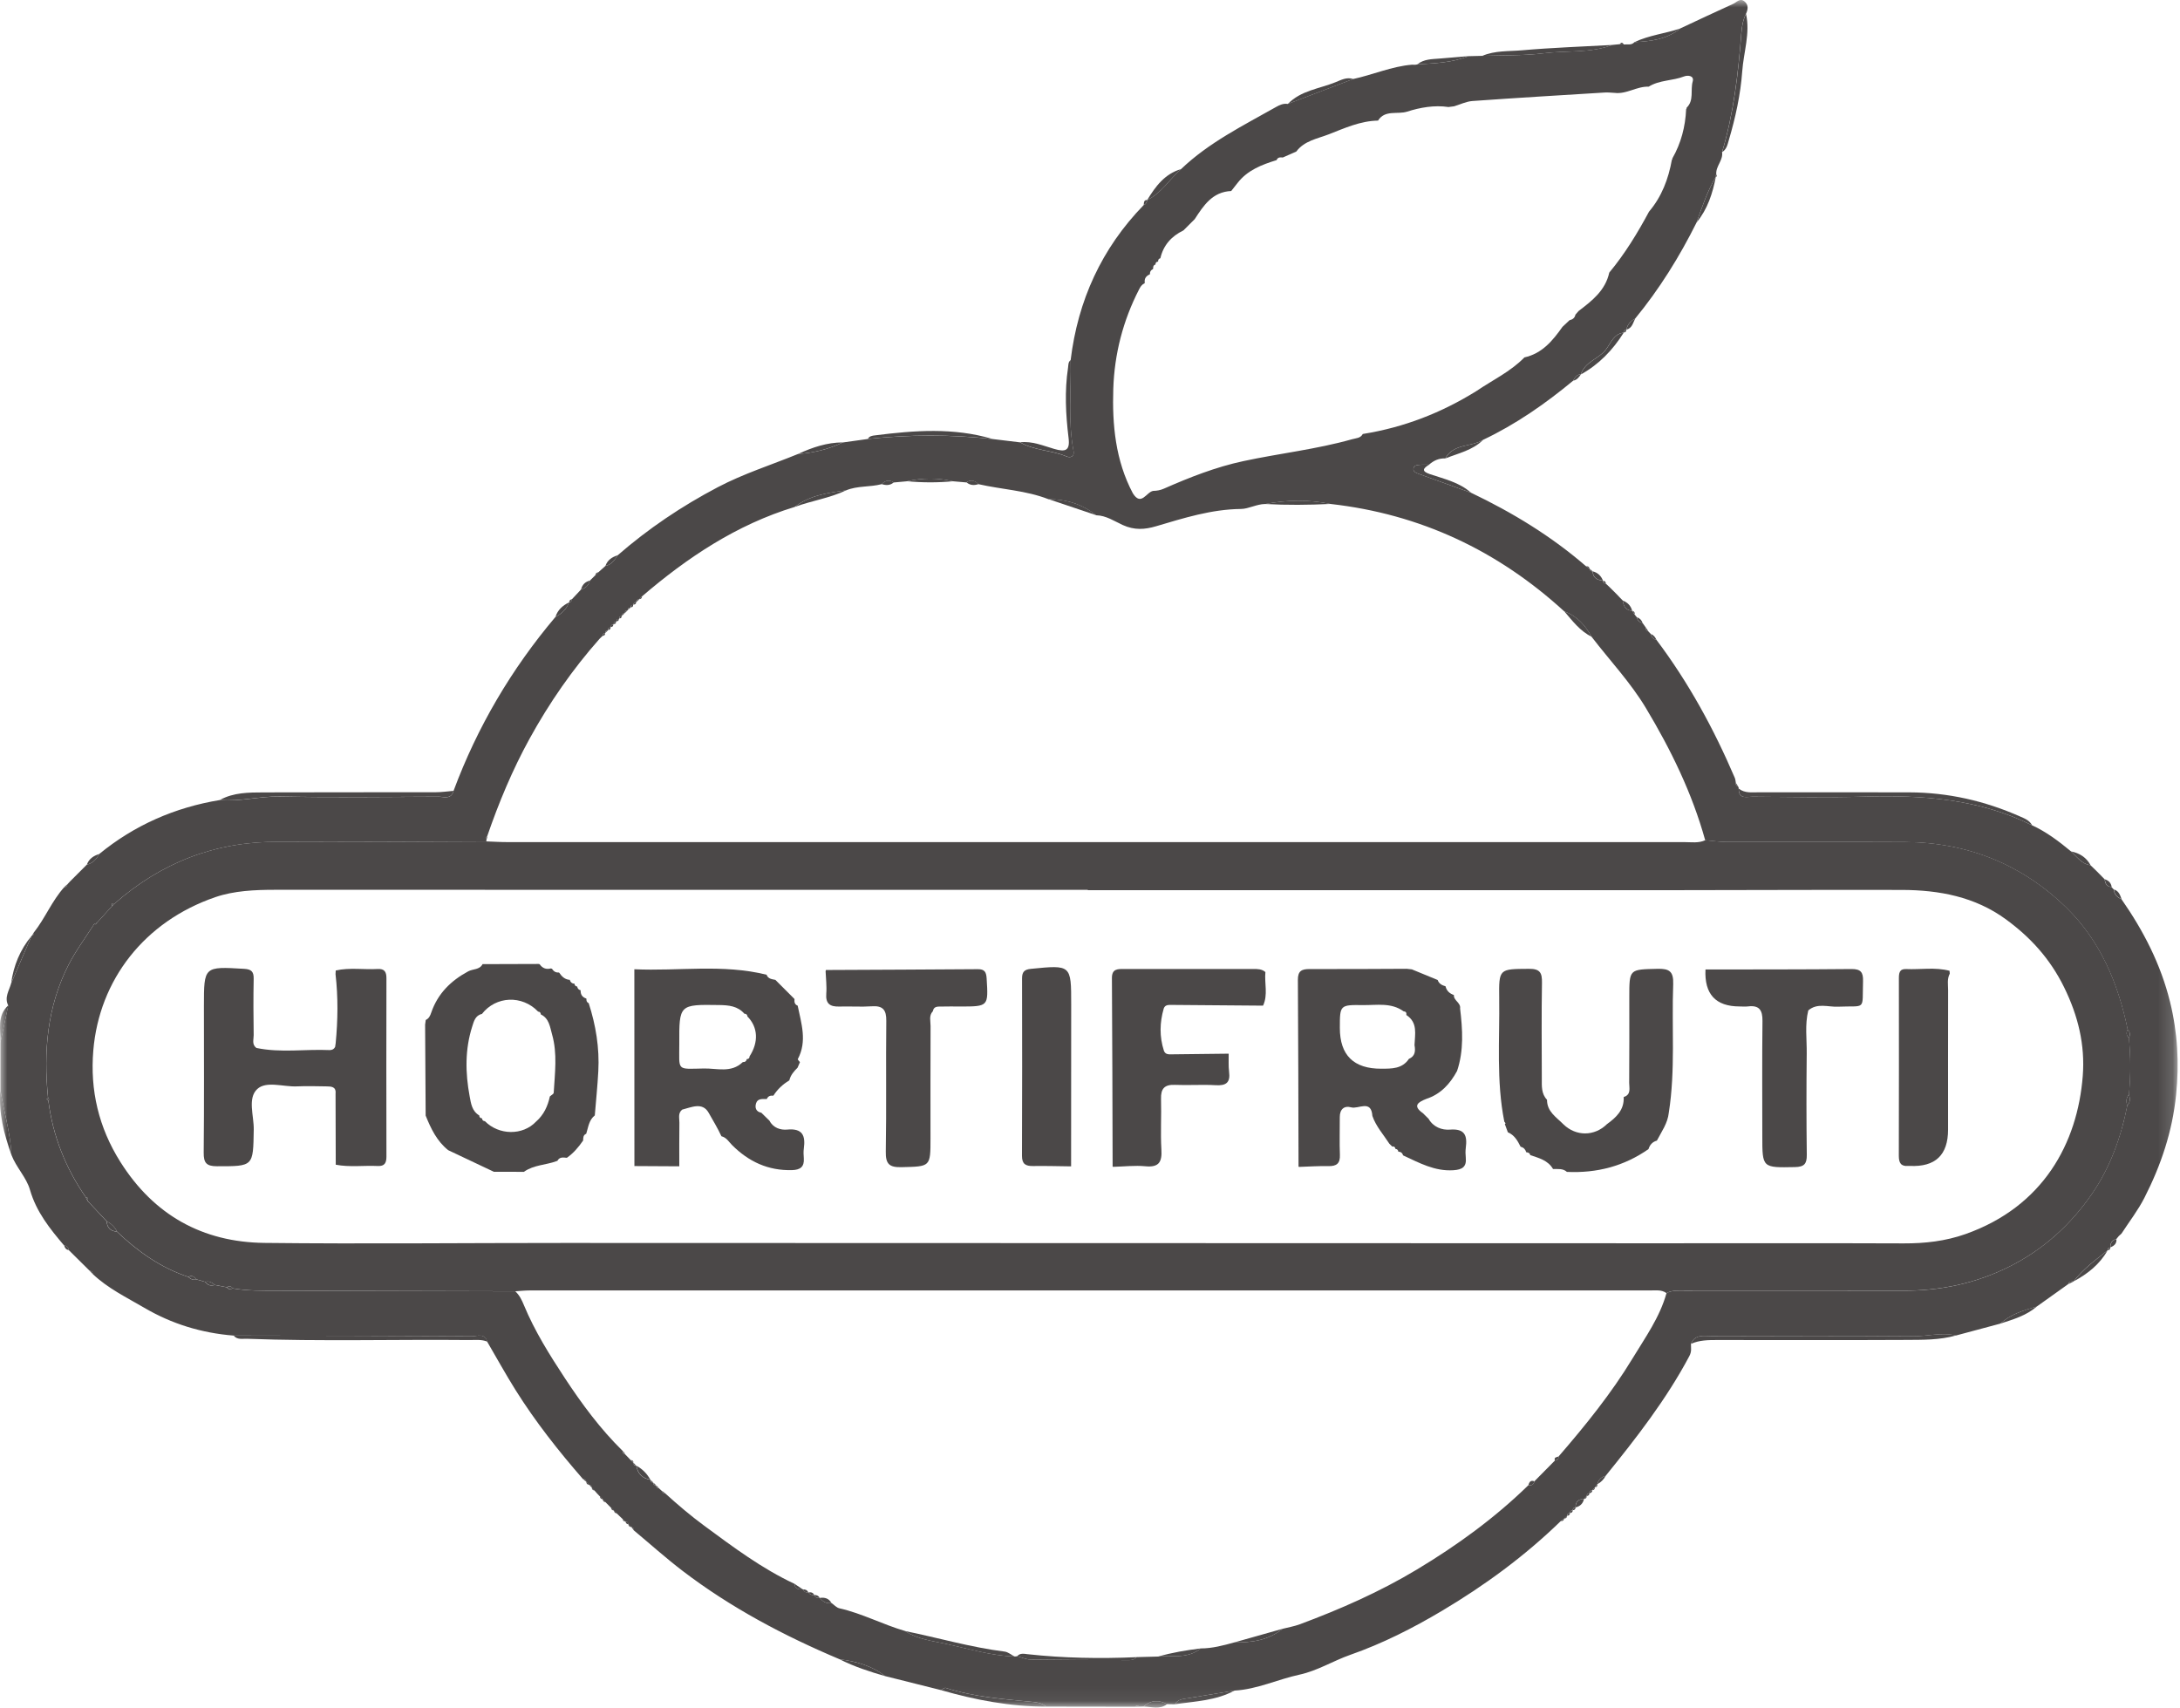 <svg width="148" height="116" viewBox="0 0 148 116" fill="none" xmlns="http://www.w3.org/2000/svg">
<mask id="mask0_8087_3566" style="mask-type:luminance" maskUnits="userSpaceOnUse" x="0" y="0" width="148" height="116">
<path d="M147.849 0H0V115.94H147.849V0Z" fill="white"/>
</mask>
<g mask="url(#mask0_8087_3566)">
<path d="M99.683 3.815C99.999 3.807 100.313 3.8 100.629 3.792C102.018 3.742 103.419 3.788 104.795 3.616C106.352 3.423 107.96 3.623 109.47 3.049C109.634 3.032 109.799 3.017 109.965 3C110.057 3.007 110.147 3.013 110.239 3.021C110.486 2.99 110.763 3.091 110.964 2.86C112.074 2.808 113.161 2.674 114.066 1.934C115.268 1.373 116.464 0.805 117.672 0.259C117.903 0.154 118.123 -0.15 118.426 0.091C118.724 0.33 118.674 0.636 118.535 0.942C118.32 1.367 118.248 1.832 118.213 2.295C118.007 5.009 117.691 7.705 116.912 10.325C116.998 10.888 116.468 11.288 116.518 11.841C116.485 11.89 116.478 11.944 116.493 12.002L116.485 12.009C115.909 12.979 115.557 14.043 115.184 15.1C114.024 17.427 112.662 19.622 111.008 21.635C110.7 21.796 110.486 22.031 110.415 22.383C110.296 22.395 110.235 22.458 110.235 22.578L110.231 22.584C109.56 22.666 109.361 23.281 109.039 23.713C108.549 24.372 107.594 24.549 107.328 25.416H107.33C107.043 25.422 106.924 25.637 106.804 25.847C104.911 27.414 102.908 28.813 100.678 29.869C99.863 30.367 98.677 30.105 98.12 31.127C97.691 31.108 97.331 31.27 97.017 31.552C96.799 31.552 96.581 31.538 96.367 31.561C96.187 31.58 95.963 31.603 95.957 31.85C95.954 32.03 96.126 32.106 96.273 32.16C97.473 32.596 98.677 33.029 99.878 33.461C102.688 34.805 105.327 36.41 107.686 38.456C107.763 38.512 107.841 38.565 107.918 38.621C107.933 38.739 108.002 38.797 108.121 38.795L108.126 38.799C108.138 39.25 108.44 39.384 108.821 39.432L108.834 39.445C108.834 39.562 108.894 39.62 109.01 39.62L109.028 39.635C109.089 39.692 109.15 39.75 109.211 39.807L109.223 39.817C109.284 39.876 109.343 39.937 109.405 39.997L109.416 40.008C109.477 40.068 109.537 40.129 109.598 40.188L109.607 40.197C109.667 40.259 109.728 40.318 109.787 40.379L109.797 40.389C109.854 40.45 109.914 40.511 109.971 40.573L109.984 40.586C110.042 40.645 110.101 40.705 110.159 40.764L110.168 40.776C110.222 41.153 110.358 41.453 110.806 41.466L110.811 41.474C110.863 41.554 110.914 41.635 110.966 41.717C111.018 41.78 111.069 41.845 111.121 41.908C111.161 42.128 111.297 42.251 111.51 42.295C111.588 42.406 111.669 42.517 111.747 42.628C111.718 42.76 111.779 42.835 111.902 42.867C111.961 42.928 112.019 42.99 112.078 43.051C112.116 43.265 112.245 43.395 112.455 43.445C114.633 46.337 116.353 49.489 117.773 52.811C117.821 52.922 117.825 53.052 117.85 53.172C117.829 53.293 117.878 53.365 117.995 53.398C118.032 53.442 118.045 53.49 118.039 53.547C118.03 54.307 118.623 54.091 119.004 54.095C121.514 54.116 124.027 54.163 126.536 54.091C130.478 53.976 134.339 54.234 137.949 56.033C138.929 56.483 139.778 57.126 140.601 57.809C141.005 58.176 141.319 58.668 141.926 58.749L141.933 58.756C141.994 58.816 142.056 58.875 142.117 58.934L142.127 58.944C142.188 59.003 142.249 59.062 142.313 59.124L142.32 59.131C142.381 59.193 142.442 59.254 142.503 59.315L142.511 59.323C142.572 59.384 142.632 59.445 142.693 59.507L142.7 59.516C142.761 59.577 142.821 59.639 142.883 59.7L142.889 59.706C142.911 59.995 143.026 60.205 143.35 60.23C143.401 60.285 143.451 60.341 143.503 60.396C143.533 60.727 143.723 60.932 144.023 61.049C145.514 63.187 146.691 65.464 147.321 68.017C147.837 70.108 147.955 72.186 147.735 74.341C147.481 76.837 146.706 79.131 145.585 81.328C145.15 82.182 144.554 82.951 144.029 83.758C143.964 83.818 143.899 83.879 143.835 83.938C143.782 84.005 143.728 84.072 143.673 84.139C143.367 84.202 143.267 84.417 143.263 84.7L143.256 84.712C143.143 84.721 143.083 84.78 143.082 84.897L143.073 84.907C142.265 85.552 141.421 86.158 140.788 86.996L140.775 87.012C140.618 87.004 140.462 86.995 140.407 87.194C139.696 87.701 138.988 88.206 138.278 88.713C137.393 88.969 136.508 89.23 135.804 89.873C134.799 90.142 133.796 90.412 132.792 90.68C131.808 90.453 130.832 90.743 129.85 90.736C125.296 90.701 120.741 90.717 116.185 90.728C115.678 90.728 115.069 90.569 114.799 91.249C114.795 91.526 114.862 91.75 114.69 92.077C113.125 95.024 111.091 97.635 109.005 100.212C108.712 100.296 108.513 100.471 108.444 100.779L108.438 100.79C108.385 100.859 108.329 100.928 108.276 100.995C108.214 101.062 108.153 101.127 108.09 101.192C107.969 101.202 107.91 101.27 107.906 101.389C107.788 101.401 107.724 101.464 107.719 101.584C107.657 101.649 107.594 101.715 107.533 101.78C107.15 101.78 106.959 101.969 106.961 102.352C106.842 102.361 106.779 102.424 106.769 102.543C106.651 102.553 106.588 102.616 106.578 102.734C106.46 102.744 106.396 102.807 106.387 102.926C106.322 102.987 106.255 103.05 106.19 103.111C106.113 103.167 106.037 103.222 105.962 103.28C103.528 105.647 100.805 107.645 97.896 109.375C95.915 110.552 93.864 111.595 91.661 112.366C90.515 112.768 89.443 113.443 88.232 113.706C86.747 114.025 85.352 114.706 83.809 114.791C82.764 114.963 81.718 115.129 80.673 115.307C80.336 115.365 79.967 115.365 79.766 115.722C79.586 115.719 79.406 115.715 79.224 115.711C78.658 115.409 78.124 115.436 77.632 115.874C77.534 115.876 77.435 115.878 77.335 115.879C77.243 115.778 77.156 115.793 77.069 115.887C75.052 115.883 73.037 115.881 71.02 115.878C70.771 115.654 70.46 115.594 70.146 115.564C68.144 115.368 66.133 115.231 64.198 114.605C64.121 114.58 63.995 114.704 63.892 114.76C62.625 114.442 61.358 114.125 60.091 113.807C59.184 113.095 58.12 112.806 57.003 112.664C53.225 111.07 49.621 109.164 46.353 106.671C45.209 105.798 44.135 104.832 43.027 103.909C43.04 103.779 42.979 103.705 42.851 103.684L42.656 103.496C42.644 103.377 42.577 103.316 42.459 103.312C42.392 103.251 42.327 103.192 42.26 103.131L42.258 103.129C42.193 103.067 42.13 103.008 42.064 102.947L42.059 102.941C41.996 102.88 41.932 102.819 41.871 102.759L41.865 102.754C41.802 102.692 41.741 102.633 41.678 102.572L41.67 102.564C41.607 102.501 41.542 102.436 41.479 102.373C41.355 102.248 41.23 102.124 41.106 101.998C41.042 101.933 40.977 101.869 40.914 101.804L40.907 101.797C40.847 101.734 40.786 101.669 40.727 101.605L40.723 101.602C40.662 101.538 40.6 101.475 40.539 101.41L40.535 101.406C40.476 101.339 40.417 101.27 40.359 101.204C40.296 101.138 40.235 101.073 40.172 101.008C40.166 100.89 40.103 100.825 39.984 100.815C39.923 100.748 39.862 100.683 39.802 100.616C39.787 100.488 39.718 100.425 39.586 100.438C37.921 98.526 36.354 96.54 35.005 94.391C34.329 93.313 33.717 92.198 33.074 91.099C32.906 90.496 32.404 90.732 32.044 90.73C26.648 90.703 21.253 90.698 15.857 90.686C13.69 90.512 11.671 89.899 9.787 88.793C8.581 88.087 7.32 87.479 6.294 86.504C6.294 86.365 6.219 86.3 6.087 86.286C5.615 85.818 5.14 85.349 4.667 84.88C4.639 84.7 4.545 84.587 4.356 84.574C3.387 83.429 2.465 82.291 2.032 80.779C1.795 79.952 1.098 79.263 0.777 78.421C0.712 76.919 0.256 75.484 0.029 74.01C0.029 72.937 0.029 71.863 0.029 70.79C0.205 69.948 0.381 69.107 0.557 68.265C0.279 67.722 0.622 67.261 0.756 66.771C1.219 65.697 1.68 64.626 2.143 63.552L2.162 63.533C2.275 63.502 2.325 63.433 2.296 63.317C3.068 62.343 3.527 61.16 4.367 60.232C4.495 60.232 4.558 60.163 4.577 60.042C4.643 59.971 4.708 59.899 4.775 59.828C5.148 59.455 5.521 59.084 5.894 58.71C6.294 58.613 6.55 58.349 6.728 57.993C9.128 56.026 11.87 54.826 14.927 54.322C16.293 54.445 17.625 54.06 18.997 54.087C22.587 54.156 26.179 54.116 29.769 54.1C30.134 54.1 30.634 54.305 30.789 53.704C32.404 49.362 34.718 45.431 37.707 41.893C38.134 41.677 38.459 41.365 38.629 40.907L38.631 40.906C38.756 40.886 38.819 40.814 38.827 40.689C39.033 40.467 39.24 40.247 39.448 40.025C39.764 39.941 39.963 39.742 40.045 39.424C40.166 39.304 40.288 39.185 40.411 39.065C40.48 38.996 40.551 38.929 40.62 38.86C40.78 38.716 40.941 38.573 41.1 38.429C41.513 38.343 41.726 38.029 41.931 37.706C44.014 35.894 46.282 34.367 48.73 33.081C50.485 32.158 52.362 31.569 54.182 30.824C55.242 30.754 56.256 30.503 57.217 30.044C57.781 29.965 58.346 29.887 58.91 29.808C61.731 29.506 64.55 29.5 67.371 29.808C67.999 29.885 68.626 29.959 69.254 30.036C70.23 30.604 71.391 30.562 72.411 30.997C72.662 31.104 72.955 31.01 72.882 30.629C72.49 28.58 72.733 26.513 72.685 24.454C73.179 20.397 74.788 16.864 77.647 13.921C77.808 13.864 77.856 13.728 77.883 13.578C78.862 13.113 79.396 12.162 80.181 11.483C82.068 9.678 84.387 8.534 86.626 7.267C86.869 7.129 87.128 7.009 87.424 7.057C88.901 6.494 90.381 5.931 91.858 5.367C93.198 5.08 94.47 4.509 95.852 4.393C95.919 4.393 95.986 4.397 96.053 4.397C96.11 4.397 96.164 4.389 96.218 4.37C97.389 4.299 98.568 4.265 99.679 3.817L99.683 3.815ZM44.941 101.228C44.965 101.345 45.032 101.404 45.155 101.393C46.008 102.168 46.885 102.916 47.817 103.601C49.776 105.044 51.721 106.506 53.941 107.542C53.964 107.917 54.231 107.924 54.509 107.919H54.513C54.587 108.074 54.704 108.146 54.876 108.119L54.892 108.125C54.978 108.273 55.112 108.317 55.275 108.299H55.278C55.353 108.466 55.481 108.525 55.653 108.495H55.659C55.862 108.749 56.105 108.908 56.448 108.843C56.626 108.967 56.79 109.159 56.987 109.203C58.532 109.551 59.93 110.305 61.442 110.743C62.286 111.304 63.283 111.413 64.23 111.618C65.769 111.949 67.285 112.425 68.875 112.473C68.936 112.477 68.996 112.471 69.055 112.454C69.359 112.534 69.661 112.678 69.966 112.682C72.155 112.712 74.344 112.714 76.535 112.72C76.752 112.72 76.987 112.735 77.138 112.519C77.636 112.506 78.131 112.492 78.629 112.479C79.607 112.395 80.65 112.641 81.507 111.928C82.296 111.928 83.049 111.727 83.802 111.518C84.984 111.537 86.113 111.375 87.07 110.596C87.46 110.496 87.864 110.429 88.239 110.29C90.991 109.266 93.669 108.089 96.195 106.569C98.92 104.931 101.474 103.077 103.754 100.853C103.964 100.874 104.125 100.819 104.167 100.582C104.632 100.111 105.097 99.64 105.564 99.169C105.725 99.148 105.818 99.068 105.811 98.896C107.633 96.787 109.387 94.622 110.834 92.236C111.697 90.812 112.683 89.444 113.138 87.804C113.523 87.597 113.94 87.638 114.351 87.638C119.293 87.638 124.235 87.628 129.177 87.641C131.72 87.649 134.114 87.157 136.416 86.003C138.747 84.836 140.598 83.131 142.029 81.052C143.25 79.278 143.998 77.216 144.418 75.07C144.632 74.848 144.624 74.594 144.53 74.326C144.65 73.042 144.655 71.756 144.524 70.472C144.637 70.265 144.62 70.076 144.446 69.909C143.806 66.79 142.59 63.895 140.316 61.663C137.309 58.712 133.592 57.199 129.335 57.176C125.288 57.155 121.239 57.176 117.189 57.166C116.715 57.166 116.24 57.093 115.766 57.053C114.878 53.853 113.437 50.901 111.736 48.069C110.689 46.325 109.286 44.844 108.052 43.236C107.625 42.458 107.062 41.826 106.201 41.516C101.691 37.386 96.424 34.906 90.331 34.219C88.848 33.913 87.367 33.944 85.884 34.223C85.313 34.229 84.764 34.552 84.255 34.558C82.242 34.579 80.37 35.176 78.482 35.733C77.718 35.959 77.023 36.01 76.224 35.649C75.661 35.392 75.092 35 74.421 34.987C73.472 34.233 72.383 33.898 71.181 33.896C69.652 33.297 68.006 33.236 66.425 32.874C66.18 32.641 65.916 32.535 65.605 32.757L64.703 32.679C63.66 32.438 62.615 32.44 61.572 32.679C61.272 32.706 60.973 32.734 60.673 32.761C60.363 32.545 60.097 32.635 59.85 32.876C59.058 33.083 58.21 32.973 57.437 33.297C56.206 33.461 54.976 33.626 53.948 34.422C50.006 35.624 46.667 37.851 43.574 40.504C43.515 40.565 43.456 40.626 43.398 40.689L43.381 40.703C43.264 40.699 43.207 40.756 43.205 40.873L43.184 40.892C43.073 40.886 43.012 40.936 43.01 41.051L42.979 41.08C42.868 41.074 42.815 41.126 42.816 41.237L42.78 41.267C42.671 41.26 42.617 41.311 42.621 41.42L42.583 41.459C42.474 41.451 42.422 41.503 42.43 41.612L42.392 41.65C42.282 41.642 42.233 41.694 42.239 41.801L42.198 41.841C42.089 41.834 42.039 41.886 42.047 41.994L42.009 42.033C41.9 42.027 41.85 42.077 41.858 42.186L41.819 42.224C41.71 42.218 41.659 42.27 41.666 42.379L41.63 42.416C41.519 42.41 41.467 42.461 41.475 42.572L41.441 42.609C41.328 42.609 41.28 42.668 41.287 42.777L41.263 42.802C41.148 42.802 41.094 42.861 41.098 42.976L41.081 42.997C40.966 43.001 40.91 43.06 40.91 43.175L40.895 43.191C40.834 43.25 40.773 43.309 40.71 43.368C38.865 45.45 37.294 47.718 35.95 50.162C34.783 52.286 33.861 54.502 33.074 56.785C33.053 56.804 33.019 56.822 33.017 56.841C33.013 56.889 33.026 56.938 33.032 56.988C33.017 57.036 33.013 57.086 33.02 57.135C28.303 57.147 23.588 57.189 18.871 57.162C14.617 57.137 10.944 58.571 7.769 61.361C7.609 61.303 7.557 61.357 7.613 61.518C7.266 61.901 6.92 62.281 6.572 62.664C6.51 62.693 6.449 62.721 6.388 62.75C5.802 63.671 5.14 64.553 4.648 65.521C3.2 68.363 2.943 71.41 3.259 74.535C3.135 74.611 3.167 74.672 3.28 74.722C3.58 77.126 4.449 79.309 5.825 81.296L5.95 81.546C6.378 82.005 6.809 82.465 7.237 82.924C7.268 83.36 7.498 83.6 7.938 83.63C9.35 84.974 10.912 86.085 12.785 86.704C12.934 86.843 13.095 86.941 13.31 86.866C13.516 86.924 13.721 86.983 13.928 87.04C14.096 87.259 14.307 87.347 14.575 87.247C14.85 87.301 15.126 87.354 15.401 87.408C15.507 87.547 15.631 87.576 15.78 87.479C16.791 87.657 17.811 87.638 18.831 87.641C24.216 87.657 29.599 87.668 34.984 87.681C35.269 87.942 35.428 88.277 35.573 88.629C36.3 90.386 37.322 92.012 38.348 93.574C39.494 95.315 40.761 97.035 42.277 98.521C42.265 98.639 42.321 98.71 42.434 98.739L42.443 98.75L42.621 98.934L42.633 98.945C42.69 99.007 42.748 99.068 42.805 99.127L42.822 99.144C42.88 99.204 42.937 99.261 42.995 99.32L43.012 99.34C43.012 99.453 43.069 99.51 43.182 99.514L43.197 99.529C43.293 100.065 43.607 100.382 44.145 100.476L44.16 100.492C44.164 100.603 44.221 100.66 44.332 100.662L44.351 100.681C44.355 100.794 44.416 100.85 44.527 100.851L44.545 100.869C44.55 100.982 44.609 101.041 44.722 101.043L44.738 101.056C44.801 101.114 44.862 101.171 44.925 101.228L44.935 101.238L44.941 101.228ZM78.625 17.767L78.631 17.76C78.51 17.773 78.439 17.831 78.447 17.961C78.307 18.001 78.277 18.104 78.29 18.23L78.265 18.276C78.126 18.341 78.062 18.453 78.07 18.604L78.059 18.629C77.814 18.736 77.676 18.906 77.718 19.189L77.697 19.245C77.507 19.323 77.418 19.484 77.328 19.658C76.239 21.776 75.657 24.04 75.581 26.402C75.502 28.846 75.73 31.265 76.905 33.488C77.477 34.413 77.833 33.395 78.294 33.331C78.547 33.325 78.776 33.287 79.021 33.178C80.769 32.409 82.535 31.712 84.416 31.309C86.869 30.782 89.372 30.509 91.793 29.824C92.069 29.745 92.363 29.762 92.52 29.466L92.562 29.46C95.318 29.018 97.867 28.025 100.232 26.553C101.329 25.807 102.55 25.235 103.493 24.268C104.697 24.002 105.413 23.131 106.075 22.194C106.234 22.044 106.394 21.893 106.553 21.744C106.762 21.698 106.911 21.589 106.955 21.367C107.028 21.283 107.101 21.199 107.175 21.114C108.088 20.422 108.989 19.721 109.253 18.51C110.314 17.235 111.169 15.827 111.952 14.371C112.815 13.352 113.268 12.155 113.502 10.857C113.531 10.83 113.542 10.798 113.536 10.758C114.128 9.72 114.419 8.601 114.472 7.413C114.503 7.386 114.514 7.351 114.505 7.313C115.025 6.814 114.748 6.119 114.918 5.529C115.031 5.137 114.589 5.089 114.334 5.189C113.552 5.495 112.662 5.424 111.927 5.885C111.123 5.853 110.428 6.41 109.613 6.306C109.391 6.297 109.169 6.268 108.949 6.282C105.952 6.467 102.954 6.645 99.959 6.859C99.54 6.89 99.134 7.093 98.721 7.217C98.592 7.235 98.464 7.25 98.336 7.267C97.375 7.122 96.397 7.302 95.532 7.579C94.882 7.79 94.023 7.434 93.552 8.191L93.558 8.188C92.363 8.207 91.29 8.698 90.216 9.118C89.445 9.418 88.553 9.552 88.002 10.293C87.698 10.427 87.394 10.56 87.089 10.694C86.917 10.677 86.747 10.668 86.668 10.872C85.664 11.182 84.692 11.552 84.016 12.425C83.872 12.606 83.731 12.788 83.587 12.97C82.313 13.025 81.712 13.953 81.109 14.88C80.853 15.134 80.598 15.391 80.342 15.645C79.53 16.038 78.981 16.646 78.776 17.54L78.784 17.532C78.662 17.561 78.614 17.643 78.625 17.764V17.767Z" fill="#4B4848"/>
<path d="M137.954 56.035C134.345 54.236 130.484 53.977 126.541 54.092C124.032 54.165 121.519 54.117 119.009 54.096C118.628 54.092 118.035 54.309 118.044 53.549C118.459 53.872 118.951 53.796 119.422 53.796C122.826 53.801 126.23 53.79 129.636 53.801C132.245 53.809 134.741 54.377 137.127 55.432C137.441 55.572 137.782 55.692 137.956 56.035H137.954Z" fill="#4B4848"/>
<path d="M114.804 91.246C115.074 90.566 115.681 90.727 116.19 90.725C120.744 90.712 125.301 90.698 129.855 90.733C130.84 90.74 131.813 90.449 132.797 90.677C131.679 90.995 130.528 90.972 129.386 90.98C125.117 91.002 120.848 90.989 116.58 90.987C115.976 90.987 115.373 90.991 114.806 91.246H114.804Z" fill="#4B4848"/>
<path d="M15.866 90.684C21.263 90.695 26.657 90.701 32.054 90.728C32.414 90.728 32.917 90.495 33.083 91.097C32.685 90.933 32.266 90.992 31.855 90.988C26.82 90.939 21.785 91.09 16.752 90.902C16.45 90.891 16.103 90.988 15.864 90.684H15.866Z" fill="#4B4848"/>
<path d="M30.79 53.699C30.635 54.3 30.136 54.093 29.77 54.095C26.18 54.111 22.588 54.151 18.998 54.082C17.626 54.055 16.294 54.44 14.928 54.317C15.86 53.803 16.889 53.808 17.903 53.804C21.788 53.789 25.673 53.8 29.558 53.793C29.969 53.793 30.378 53.732 30.79 53.699Z" fill="#4B4848"/>
<path d="M67.377 29.804C64.557 29.496 61.738 29.502 58.917 29.804C59.02 29.605 59.221 29.584 59.405 29.561C62.075 29.222 64.742 29.021 67.377 29.804Z" fill="#4B4848"/>
<path d="M116.916 10.326C117.697 7.706 118.013 5.01 118.218 2.296C118.252 1.833 118.325 1.368 118.539 0.943C118.83 2.264 118.375 3.54 118.281 4.836C118.166 6.42 117.822 7.984 117.37 9.515C117.282 9.811 117.223 10.142 116.916 10.326Z" fill="#4B4848"/>
<path d="M72.689 24.449C72.736 26.508 72.493 28.575 72.886 30.625C72.958 31.006 72.666 31.099 72.415 30.992C71.395 30.558 70.233 30.598 69.257 30.032C70.076 29.936 70.821 30.265 71.575 30.483C72.319 30.697 72.654 30.619 72.545 29.735C72.352 28.15 72.269 26.558 72.509 24.968C72.537 24.782 72.509 24.579 72.689 24.449Z" fill="#4B4848"/>
<path d="M109.473 3.051C107.963 3.625 106.356 3.422 104.798 3.618C103.424 3.788 102.023 3.744 100.632 3.794C101.493 3.424 102.425 3.493 103.322 3.415C105.368 3.235 107.422 3.166 109.473 3.051Z" fill="#4B4848"/>
<path d="M63.896 114.762C63.999 114.707 64.124 114.582 64.202 114.607C66.137 115.233 68.146 115.371 70.15 115.566C70.464 115.596 70.776 115.656 71.024 115.88C68.59 115.88 66.227 115.432 63.896 114.762Z" fill="#4B4848"/>
<path d="M107.331 25.42C107.597 24.553 108.55 24.375 109.042 23.717C109.365 23.283 109.562 22.668 110.234 22.588C109.494 23.765 108.558 24.741 107.331 25.422V25.42Z" fill="#4B4848"/>
<path d="M99.88 33.462C98.678 33.03 97.476 32.597 96.275 32.161C96.129 32.107 95.955 32.031 95.959 31.851C95.965 31.602 96.188 31.581 96.368 31.562C96.583 31.539 96.803 31.554 97.019 31.552C96.638 31.793 96.464 31.985 97.067 32.19C98.043 32.521 99.074 32.745 99.878 33.464L99.88 33.462Z" fill="#4B4848"/>
<path d="M91.868 5.367C90.391 5.93 88.911 6.492 87.434 7.057C88.318 6.14 89.574 6.027 90.672 5.581C91.034 5.436 91.432 5.212 91.868 5.367Z" fill="#4B4848"/>
<path d="M79.77 115.719C79.971 115.361 80.34 115.359 80.677 115.304C81.722 115.128 82.768 114.959 83.813 114.787C82.552 115.476 81.144 115.516 79.77 115.719Z" fill="#4B4848"/>
<path d="M0.03 74.01C0.257 75.483 0.713 76.921 0.778 78.421C0.271 76.993 -0.112 75.546 0.03 74.01Z" fill="#4B4848"/>
<path d="M80.185 11.48C79.401 12.158 78.867 13.111 77.887 13.576C78.448 12.652 79.077 11.804 80.185 11.48Z" fill="#4B4848"/>
<path d="M2.142 63.549C1.679 64.622 1.218 65.694 0.755 66.768C0.921 65.566 1.362 64.485 2.142 63.549Z" fill="#4B4848"/>
<path d="M140.798 86.994C141.431 86.156 142.275 85.547 143.083 84.904C142.547 85.848 141.736 86.491 140.798 86.994Z" fill="#4B4848"/>
<path d="M114.065 1.936C113.159 2.676 112.073 2.81 110.963 2.862C111.948 2.391 113.043 2.282 114.065 1.936Z" fill="#4B4848"/>
<path d="M57.221 30.039C56.261 30.498 55.247 30.751 54.186 30.82C55.151 30.378 56.144 30.041 57.221 30.039Z" fill="#4B4848"/>
<path d="M57.006 112.666C58.123 112.808 59.187 113.097 60.094 113.809C59.036 113.504 57.991 113.166 57.006 112.666Z" fill="#4B4848"/>
<path d="M98.128 31.127C98.683 30.103 99.871 30.365 100.687 29.869C99.977 30.577 99.012 30.773 98.128 31.127Z" fill="#4B4848"/>
<path d="M115.187 15.099C115.56 14.042 115.912 12.978 116.488 12.008C116.27 13.13 115.929 14.197 115.187 15.099Z" fill="#4B4848"/>
<path d="M99.688 3.814C98.576 4.262 97.399 4.297 96.226 4.368C96.67 4.004 97.216 4.021 97.742 3.975C98.391 3.918 99.039 3.868 99.688 3.813V3.814Z" fill="#4B4848"/>
<path d="M135.81 89.869C136.514 89.226 137.399 88.965 138.284 88.709C137.569 89.327 136.684 89.587 135.81 89.869Z" fill="#4B4848"/>
<path d="M0.561 68.264C0.385 69.106 0.209 69.946 0.033 70.788C0.05 69.913 -0.224 68.978 0.561 68.264Z" fill="#4B4848"/>
<path d="M77.638 115.873C78.13 115.435 78.662 115.408 79.231 115.711C78.733 116.097 78.176 115.885 77.638 115.873Z" fill="#4B4848"/>
<path d="M141.932 58.75C141.325 58.67 141.011 58.178 140.607 57.811C141.187 57.927 141.645 58.22 141.932 58.75Z" fill="#4B4848"/>
<path d="M38.633 40.902C38.463 41.36 38.137 41.672 37.711 41.888C37.86 41.411 38.2 41.113 38.633 40.902Z" fill="#4B4848"/>
<path d="M41.934 37.703C41.729 38.027 41.515 38.34 41.103 38.426C41.239 38.025 41.551 37.824 41.934 37.703Z" fill="#4B4848"/>
<path d="M6.731 57.99C6.553 58.346 6.296 58.61 5.896 58.708C6.04 58.314 6.348 58.107 6.731 57.99Z" fill="#4B4848"/>
<path d="M110.418 22.383C110.489 22.033 110.703 21.797 111.011 21.635C110.862 21.922 110.806 22.284 110.418 22.383Z" fill="#4B4848"/>
<path d="M108.828 39.428C108.448 39.381 108.145 39.249 108.134 38.795C108.478 38.883 108.7 39.103 108.828 39.428Z" fill="#4B4848"/>
<path d="M110.807 41.466C110.359 41.453 110.223 41.153 110.169 40.776C110.495 40.902 110.715 41.126 110.807 41.466Z" fill="#4B4848"/>
<path d="M108.449 100.776C108.518 100.469 108.717 100.293 109.01 100.209C108.878 100.452 108.692 100.642 108.449 100.776Z" fill="#4B4848"/>
<path d="M106.968 102.352C106.968 101.969 107.157 101.778 107.54 101.779C107.467 102.088 107.278 102.279 106.968 102.352Z" fill="#4B4848"/>
<path d="M40.047 39.424C39.965 39.74 39.766 39.94 39.45 40.025C39.526 39.703 39.725 39.502 40.047 39.424Z" fill="#4B4848"/>
<path d="M144.034 61.045C143.733 60.928 143.543 60.724 143.513 60.393C143.84 60.488 143.932 60.77 144.034 61.045Z" fill="#4B4848"/>
<path d="M143.362 60.23C143.039 60.205 142.924 59.996 142.901 59.705C143.159 59.788 143.322 59.954 143.362 60.23Z" fill="#4B4848"/>
<path d="M106.805 25.847C106.926 25.636 107.045 25.424 107.332 25.416C107.198 25.611 107.062 25.801 106.805 25.847Z" fill="#4B4848"/>
<path d="M143.274 84.7C143.278 84.416 143.377 84.202 143.684 84.139C143.712 84.447 143.521 84.594 143.274 84.7Z" fill="#4B4848"/>
<path d="M112.458 43.447C112.247 43.397 112.119 43.267 112.081 43.053C112.274 43.12 112.377 43.273 112.458 43.447Z" fill="#4B4848"/>
<path d="M111.514 42.295C111.301 42.249 111.165 42.126 111.125 41.908C111.32 41.971 111.447 42.103 111.514 42.295Z" fill="#4B4848"/>
<path d="M140.416 87.189C140.471 86.992 140.629 86.999 140.786 87.007C140.664 87.068 140.541 87.128 140.416 87.189Z" fill="#4B4848"/>
<path d="M4.358 84.572C4.549 84.586 4.643 84.697 4.67 84.879C4.488 84.858 4.402 84.737 4.358 84.572Z" fill="#4B4848"/>
<path d="M77.883 13.576C77.857 13.726 77.809 13.861 77.648 13.919C77.667 13.764 77.638 13.576 77.883 13.576Z" fill="#4B4848"/>
<path d="M107.916 38.619C107.84 38.564 107.761 38.51 107.685 38.455C107.817 38.43 107.891 38.489 107.916 38.619Z" fill="#4B4848"/>
<path d="M77.075 115.887C77.161 115.793 77.249 115.776 77.341 115.879C77.253 115.881 77.165 115.885 77.075 115.887Z" fill="#4B4848"/>
<path d="M109.596 40.184C109.535 40.125 109.476 40.063 109.414 40.004C109.474 40.063 109.535 40.125 109.596 40.184Z" fill="#4B4848"/>
<path d="M109.017 39.617C108.9 39.617 108.841 39.56 108.841 39.443C108.956 39.443 109.015 39.503 109.017 39.617Z" fill="#4B4848"/>
<path d="M40.624 38.858C40.555 38.927 40.484 38.993 40.415 39.062C40.431 38.938 40.499 38.871 40.624 38.858Z" fill="#4B4848"/>
<path d="M108.126 38.795C108.008 38.795 107.939 38.74 107.924 38.621C107.99 38.678 108.059 38.738 108.126 38.795Z" fill="#4B4848"/>
<path d="M38.833 40.686C38.825 40.81 38.76 40.883 38.638 40.902C38.643 40.776 38.714 40.709 38.833 40.686Z" fill="#4B4848"/>
<path d="M110.236 22.58C110.236 22.459 110.299 22.396 110.416 22.385C110.412 22.503 110.353 22.567 110.236 22.58Z" fill="#4B4848"/>
<path d="M110.974 41.718C110.923 41.637 110.871 41.557 110.819 41.475C110.946 41.507 111.003 41.586 110.974 41.718Z" fill="#4B4848"/>
<path d="M143.848 83.939C143.912 83.88 143.977 83.819 144.041 83.76C143.975 83.819 143.91 83.88 143.848 83.939Z" fill="#4B4848"/>
<path d="M143.092 84.895C143.092 84.78 143.152 84.719 143.267 84.709C143.267 84.826 143.209 84.887 143.092 84.895Z" fill="#4B4848"/>
<path d="M6.088 86.285C6.22 86.299 6.294 86.365 6.294 86.503C6.225 86.43 6.157 86.358 6.088 86.285Z" fill="#4B4848"/>
<path d="M111.909 42.87C111.785 42.838 111.723 42.763 111.754 42.631C111.806 42.711 111.857 42.792 111.909 42.87Z" fill="#4B4848"/>
<path d="M39.593 100.437C39.725 100.424 39.794 100.487 39.809 100.615L39.593 100.437Z" fill="#4B4848"/>
<path d="M118.003 53.4C117.888 53.367 117.837 53.294 117.858 53.174C117.905 53.248 117.955 53.323 118.003 53.4Z" fill="#4B4848"/>
<path d="M39.804 100.615C39.865 100.682 39.926 100.747 39.985 100.814C39.865 100.803 39.805 100.736 39.804 100.615Z" fill="#4B4848"/>
<path d="M39.995 100.816C40.113 100.828 40.176 100.891 40.182 101.01C40.119 100.945 40.058 100.88 39.995 100.816Z" fill="#4B4848"/>
<path d="M108.287 100.992C108.34 100.923 108.396 100.854 108.449 100.787C108.461 100.908 108.402 100.973 108.287 100.992Z" fill="#4B4848"/>
<path d="M40.176 101.01C40.239 101.075 40.301 101.14 40.364 101.205C40.245 101.194 40.182 101.13 40.176 101.01Z" fill="#4B4848"/>
<path d="M108.096 101.187C108.157 101.122 108.218 101.057 108.281 100.992C108.277 101.113 108.218 101.18 108.096 101.187Z" fill="#4B4848"/>
<path d="M40.367 101.203C40.427 101.27 40.486 101.339 40.544 101.406C40.484 101.339 40.425 101.27 40.367 101.203Z" fill="#4B4848"/>
<path d="M107.914 101.387C107.92 101.268 107.977 101.201 108.098 101.19C108.094 101.308 108.033 101.375 107.914 101.387Z" fill="#4B4848"/>
<path d="M40.549 101.41C40.61 101.473 40.672 101.536 40.733 101.602C40.672 101.538 40.61 101.475 40.549 101.41Z" fill="#4B4848"/>
<path d="M107.723 101.58C107.729 101.459 107.792 101.396 107.91 101.385C107.905 101.505 107.842 101.568 107.723 101.58Z" fill="#4B4848"/>
<path d="M40.731 101.604C40.79 101.667 40.851 101.732 40.91 101.795C40.794 101.784 40.734 101.718 40.731 101.604Z" fill="#4B4848"/>
<path d="M107.541 101.777C107.603 101.712 107.666 101.647 107.727 101.582C107.723 101.703 107.662 101.768 107.541 101.777Z" fill="#4B4848"/>
<path d="M40.922 101.805C40.985 101.87 41.05 101.933 41.113 101.998C40.996 101.987 40.931 101.923 40.922 101.805Z" fill="#4B4848"/>
<path d="M41.486 102.373C41.549 102.436 41.614 102.501 41.677 102.564C41.558 102.555 41.495 102.49 41.486 102.373Z" fill="#4B4848"/>
<path d="M106.777 102.543C106.786 102.426 106.85 102.361 106.968 102.354C106.961 102.474 106.897 102.537 106.777 102.543Z" fill="#4B4848"/>
<path d="M41.686 102.57C41.749 102.632 41.811 102.691 41.874 102.752C41.757 102.746 41.696 102.687 41.686 102.57Z" fill="#4B4848"/>
<path d="M106.586 102.734C106.595 102.616 106.658 102.553 106.777 102.545C106.769 102.666 106.706 102.729 106.586 102.734Z" fill="#4B4848"/>
<path d="M41.877 102.758C41.94 102.819 42.002 102.88 42.065 102.94C42.002 102.878 41.938 102.817 41.877 102.758Z" fill="#4B4848"/>
<path d="M106.395 102.924C106.404 102.805 106.467 102.742 106.586 102.734C106.578 102.853 106.513 102.916 106.395 102.924Z" fill="#4B4848"/>
<path d="M106.194 103.11L106.391 102.926C106.381 103.046 106.314 103.108 106.194 103.11Z" fill="#4B4848"/>
<path d="M42.269 103.131C42.336 103.192 42.401 103.252 42.468 103.313C42.349 103.311 42.285 103.248 42.269 103.131Z" fill="#4B4848"/>
<path d="M105.964 103.278C106.041 103.222 106.118 103.167 106.192 103.11C106.167 103.234 106.093 103.293 105.964 103.278Z" fill="#4B4848"/>
<path d="M42.47 103.313C42.589 103.318 42.654 103.378 42.667 103.496C42.55 103.49 42.483 103.431 42.47 103.313Z" fill="#4B4848"/>
<path d="M42.661 103.496L42.856 103.684C42.736 103.678 42.671 103.615 42.661 103.496Z" fill="#4B4848"/>
<path d="M42.862 103.686C42.99 103.707 43.049 103.781 43.038 103.911C42.978 103.837 42.921 103.76 42.862 103.686Z" fill="#4B4848"/>
<path d="M142.322 59.123C142.261 59.064 142.2 59.005 142.136 58.943C142.198 59.003 142.259 59.062 142.322 59.123Z" fill="#4B4848"/>
<path d="M4.775 59.823C4.71 59.893 4.645 59.966 4.578 60.037C4.643 59.966 4.708 59.893 4.775 59.823Z" fill="#4B4848"/>
<path d="M116.494 12.001C116.479 11.943 116.486 11.89 116.519 11.84C116.534 11.884 116.551 11.928 116.561 11.974C116.561 11.978 116.519 11.991 116.494 12.001Z" fill="#4B4848"/>
<path d="M4.578 60.037C4.559 60.158 4.496 60.227 4.367 60.227C4.438 60.163 4.507 60.1 4.578 60.037Z" fill="#4B4848"/>
<path d="M110.242 3.021C110.152 3.013 110.06 3.007 109.969 3C110.072 2.845 110.16 2.892 110.242 3.021Z" fill="#4B4848"/>
<path d="M2.303 63.313C2.332 63.429 2.282 63.498 2.169 63.529C2.213 63.456 2.259 63.383 2.303 63.313Z" fill="#4B4848"/>
<path d="M113.138 87.803C112.799 87.555 112.405 87.621 112.03 87.621C86.668 87.62 61.306 87.62 35.944 87.621C35.626 87.621 35.309 87.658 34.991 87.677C29.606 87.664 24.223 87.652 18.837 87.637C17.818 87.635 16.798 87.654 15.789 87.476C15.69 87.317 15.559 87.306 15.408 87.405C15.133 87.352 14.857 87.298 14.583 87.246C14.4 87.08 14.197 86.965 13.935 87.038C13.728 86.981 13.523 86.921 13.319 86.864C13.183 86.688 13.03 86.558 12.792 86.701C10.919 86.085 9.359 84.971 7.947 83.63C7.798 83.312 7.551 83.086 7.245 82.921C6.816 82.462 6.385 82.003 5.957 81.546C5.995 81.423 6.003 81.314 5.83 81.293C4.452 79.307 3.586 77.123 3.285 74.72C3.302 74.7 3.337 74.674 3.333 74.66C3.318 74.614 3.287 74.572 3.264 74.53C2.948 71.405 3.205 68.359 4.653 65.517C5.147 64.548 5.809 63.666 6.393 62.746C6.477 62.767 6.563 62.784 6.579 62.658C6.925 62.275 7.271 61.894 7.618 61.513C7.669 61.462 7.723 61.408 7.777 61.356C10.951 58.566 14.624 57.133 18.878 57.158C23.593 57.187 28.31 57.144 33.027 57.131C33.504 57.148 33.982 57.179 34.459 57.179C61.091 57.181 87.724 57.181 114.357 57.179C114.829 57.179 115.315 57.263 115.771 57.049C116.245 57.089 116.72 57.162 117.195 57.162C121.242 57.171 125.291 57.15 129.341 57.171C133.597 57.194 137.316 58.708 140.321 61.659C142.595 63.89 143.812 66.785 144.451 69.903C144.342 70.109 144.346 70.301 144.532 70.467C144.66 71.751 144.658 73.037 144.538 74.32C144.336 74.542 144.336 74.798 144.424 75.066C144.005 77.211 143.257 79.276 142.036 81.048C140.605 83.128 138.754 84.831 136.423 85.999C134.122 87.151 131.726 87.643 129.183 87.637C124.243 87.624 119.3 87.633 114.359 87.633C113.945 87.633 113.528 87.593 113.145 87.799L113.138 87.803ZM73.85 60.445C73.85 60.445 73.85 60.428 73.85 60.419C55.456 60.419 37.059 60.419 18.665 60.417C17.293 60.417 15.885 60.482 14.624 60.914C9.794 62.57 6.741 66.543 6.336 71.311C6.104 74.031 6.703 76.564 8.171 78.893C10.444 82.502 13.747 84.345 17.953 84.393C24.743 84.47 31.535 84.395 38.325 84.397C63.084 84.403 87.843 84.412 112.6 84.418C118.148 84.418 123.693 84.405 129.241 84.426C130.682 84.431 132.074 84.276 133.441 83.792C138.717 81.926 141.045 77.619 141.399 73.051C141.561 70.95 141.087 68.973 140.124 67.019C139.175 65.094 137.843 63.636 136.173 62.417C134.079 60.888 131.652 60.434 129.131 60.426C123.52 60.411 117.908 60.444 112.298 60.445C99.482 60.449 86.666 60.445 73.85 60.445Z" fill="#4B4848"/>
<path d="M61.44 110.746C63.696 111.204 65.914 111.856 68.207 112.143C68.44 112.172 68.653 112.361 68.874 112.476C67.282 112.43 65.767 111.954 64.228 111.621C63.281 111.416 62.284 111.307 61.44 110.746Z" fill="#4B4848"/>
<path d="M69.056 112.457C69.255 112.225 69.525 112.292 69.765 112.319C72.218 112.589 74.677 112.629 77.14 112.522C76.989 112.738 76.753 112.725 76.537 112.723C74.348 112.717 72.157 112.715 69.968 112.685C69.663 112.681 69.359 112.535 69.056 112.457Z" fill="#4B4848"/>
<path d="M57.446 33.293C56.332 33.823 55.105 33.996 53.957 34.419C54.985 33.622 56.215 33.458 57.446 33.293Z" fill="#4B4848"/>
<path d="M74.427 34.984C73.348 34.62 72.267 34.256 71.188 33.893C72.389 33.893 73.478 34.23 74.427 34.984Z" fill="#4B4848"/>
<path d="M83.802 111.518C84.891 111.21 85.982 110.904 87.071 110.596C86.114 111.375 84.983 111.537 83.802 111.518Z" fill="#4B4848"/>
<path d="M108.054 43.234C107.266 42.846 106.755 42.159 106.203 41.514C107.065 41.824 107.627 42.457 108.054 43.234Z" fill="#4B4848"/>
<path d="M90.331 34.218C88.85 34.289 87.367 34.304 85.886 34.222C87.367 33.942 88.85 33.912 90.331 34.218Z" fill="#4B4848"/>
<path d="M78.632 112.479C79.576 112.206 80.54 112.049 81.51 111.928C80.653 112.642 79.61 112.397 78.632 112.479Z" fill="#4B4848"/>
<path d="M64.714 32.677C63.671 32.776 62.626 32.774 61.583 32.677C62.626 32.44 63.671 32.438 64.714 32.677Z" fill="#4B4848"/>
<path d="M7.244 82.918C7.55 83.083 7.795 83.308 7.946 83.626C7.504 83.594 7.275 83.354 7.244 82.918Z" fill="#4B4848"/>
<path d="M43.206 99.523C43.615 99.745 43.929 100.063 44.153 100.471C43.615 100.377 43.301 100.059 43.206 99.523Z" fill="#4B4848"/>
<path d="M144.419 75.071C144.331 74.803 144.331 74.546 144.533 74.324C144.626 74.594 144.634 74.85 144.419 75.071Z" fill="#4B4848"/>
<path d="M13.934 87.036C14.196 86.963 14.399 87.078 14.582 87.245C14.311 87.342 14.1 87.254 13.934 87.036Z" fill="#4B4848"/>
<path d="M12.796 86.702C13.034 86.559 13.187 86.689 13.323 86.865C13.107 86.939 12.946 86.842 12.796 86.702Z" fill="#4B4848"/>
<path d="M144.525 70.469C144.342 70.302 144.336 70.111 144.445 69.904C144.621 70.073 144.637 70.262 144.525 70.469Z" fill="#4B4848"/>
<path d="M66.435 32.87C66.142 32.969 65.865 32.962 65.616 32.753C65.926 32.531 66.19 32.636 66.435 32.87Z" fill="#4B4848"/>
<path d="M60.676 32.755C60.428 32.971 60.146 32.963 59.853 32.87C60.098 32.63 60.366 32.539 60.676 32.755Z" fill="#4B4848"/>
<path d="M15.415 87.406C15.566 87.306 15.694 87.318 15.796 87.477C15.645 87.574 15.52 87.546 15.415 87.406Z" fill="#4B4848"/>
<path d="M55.658 108.498C55.993 108.448 56.272 108.529 56.447 108.844C56.104 108.908 55.861 108.749 55.658 108.498Z" fill="#4B4848"/>
<path d="M5.83 81.291C6.002 81.312 5.992 81.421 5.956 81.544C5.914 81.458 5.872 81.375 5.83 81.291Z" fill="#4B4848"/>
<path d="M3.262 74.529C3.287 74.573 3.316 74.614 3.331 74.659C3.335 74.673 3.3 74.7 3.283 74.719C3.17 74.667 3.138 74.608 3.262 74.529Z" fill="#4B4848"/>
<path d="M7.777 61.356C7.723 61.41 7.672 61.462 7.618 61.513C7.565 61.353 7.614 61.299 7.777 61.356Z" fill="#4B4848"/>
<path d="M53.938 107.543C54.127 107.669 54.317 107.794 54.506 107.92C54.229 107.928 53.961 107.92 53.938 107.543Z" fill="#4B4848"/>
<path d="M6.579 62.658C6.564 62.785 6.478 62.767 6.393 62.746C6.457 62.716 6.518 62.687 6.579 62.658Z" fill="#4B4848"/>
<path d="M103.757 100.853C103.818 100.644 103.904 100.476 104.17 100.581C104.128 100.818 103.967 100.874 103.757 100.853Z" fill="#4B4848"/>
<path d="M105.563 99.168C105.479 98.927 105.691 98.952 105.81 98.895C105.818 99.067 105.724 99.149 105.563 99.168Z" fill="#4B4848"/>
<path d="M54.511 107.924C54.678 107.909 54.804 107.966 54.875 108.123C54.703 108.15 54.584 108.077 54.511 107.924Z" fill="#4B4848"/>
<path d="M54.894 108.126C55.06 108.099 55.2 108.13 55.276 108.3C55.114 108.319 54.982 108.273 54.894 108.126Z" fill="#4B4848"/>
<path d="M55.276 108.302C55.439 108.292 55.569 108.348 55.651 108.493C55.477 108.524 55.35 108.465 55.276 108.302Z" fill="#4B4848"/>
<path d="M43.583 40.498C43.583 40.617 43.523 40.676 43.407 40.684C43.466 40.622 43.525 40.561 43.583 40.498Z" fill="#4B4848"/>
<path d="M43.392 40.699C43.332 40.757 43.273 40.812 43.215 40.87C43.217 40.755 43.277 40.697 43.392 40.699Z" fill="#4B4848"/>
<path d="M43.189 40.889C43.181 40.998 43.124 41.052 43.015 41.048C43.017 40.933 43.078 40.883 43.189 40.889Z" fill="#4B4848"/>
<path d="M42.986 41.075C42.986 41.186 42.934 41.238 42.824 41.232C42.822 41.121 42.875 41.067 42.986 41.075Z" fill="#4B4848"/>
<path d="M42.791 41.264C42.738 41.316 42.686 41.366 42.633 41.418C42.629 41.309 42.68 41.257 42.791 41.264Z" fill="#4B4848"/>
<path d="M42.595 41.456C42.543 41.507 42.493 41.557 42.442 41.609C42.436 41.499 42.486 41.45 42.595 41.456Z" fill="#4B4848"/>
<path d="M42.394 41.647C42.343 41.697 42.293 41.749 42.241 41.798C42.234 41.689 42.285 41.64 42.394 41.647Z" fill="#4B4848"/>
<path d="M42.201 41.836C42.205 41.942 42.155 41.992 42.05 41.99C42.042 41.88 42.094 41.831 42.201 41.836Z" fill="#4B4848"/>
<path d="M42.01 42.028C42.014 42.133 41.964 42.185 41.859 42.181C41.851 42.072 41.903 42.022 42.01 42.028Z" fill="#4B4848"/>
<path d="M41.821 42.219C41.825 42.325 41.773 42.376 41.668 42.374C41.66 42.265 41.712 42.214 41.821 42.219Z" fill="#4B4848"/>
<path d="M41.632 42.413C41.636 42.52 41.584 42.572 41.477 42.569C41.469 42.459 41.521 42.407 41.632 42.413Z" fill="#4B4848"/>
<path d="M41.448 42.605C41.454 42.715 41.404 42.77 41.295 42.774C41.288 42.665 41.337 42.605 41.448 42.605Z" fill="#4B4848"/>
<path d="M42.29 98.516C42.342 98.588 42.395 98.661 42.447 98.734C42.334 98.705 42.278 98.634 42.29 98.516Z" fill="#4B4848"/>
<path d="M42.642 98.938C42.699 98.999 42.757 99.06 42.814 99.12C42.757 99.058 42.699 98.997 42.642 98.938Z" fill="#4B4848"/>
<path d="M41.268 42.799C41.213 42.856 41.159 42.916 41.104 42.973C41.098 42.858 41.154 42.801 41.268 42.799Z" fill="#4B4848"/>
<path d="M42.833 99.139C42.946 99.143 43.003 99.2 43.005 99.315C42.948 99.256 42.891 99.198 42.833 99.139Z" fill="#4B4848"/>
<path d="M43.015 99.332C43.072 99.39 43.128 99.449 43.185 99.507C43.072 99.503 43.015 99.445 43.015 99.332Z" fill="#4B4848"/>
<path d="M41.083 42.996C41.084 43.113 41.027 43.17 40.912 43.174C40.912 43.059 40.968 43 41.083 42.996Z" fill="#4B4848"/>
<path d="M44.171 100.486C44.228 100.544 44.286 100.599 44.343 100.656C44.232 100.656 44.175 100.597 44.171 100.486Z" fill="#4B4848"/>
<path d="M44.362 100.672C44.421 100.729 44.479 100.787 44.538 100.842C44.427 100.84 44.366 100.783 44.362 100.672Z" fill="#4B4848"/>
<path d="M44.553 100.861C44.613 100.919 44.672 100.976 44.731 101.036C44.616 101.036 44.559 100.976 44.553 100.861Z" fill="#4B4848"/>
<path d="M44.945 101.229C45.016 101.284 45.089 101.338 45.159 101.393C45.037 101.407 44.97 101.345 44.945 101.229Z" fill="#4B4848"/>
<path d="M33.086 56.781C33.072 56.85 33.057 56.917 33.044 56.986C33.038 56.936 33.025 56.886 33.029 56.839C33.029 56.819 33.067 56.8 33.086 56.783V56.781Z" fill="#4B4848"/>
<path d="M51.687 75.554C51.873 75.736 52.059 75.918 52.244 76.1C52.493 76.593 53.01 76.739 53.433 76.699C54.491 76.597 54.692 77.108 54.571 77.986C54.541 78.205 54.554 78.432 54.571 78.654C54.611 79.234 54.324 79.435 53.773 79.45C52.149 79.496 50.815 78.871 49.693 77.742C49.471 77.517 49.314 77.231 48.978 77.152C48.723 76.601 48.405 76.076 48.109 75.554C47.688 74.814 46.945 75.183 46.312 75.344C46.009 75.589 46.13 75.931 46.124 76.234C46.109 77.219 46.119 78.207 46.117 79.192C45.1 79.186 44.083 79.18 43.066 79.175L43.07 79.188C43.07 74.726 43.068 70.263 43.066 65.802L43.062 65.812C46.055 65.951 49.077 65.442 52.045 66.185H52.043C52.145 66.468 52.401 66.483 52.64 66.533L52.646 66.539C53.075 66.968 53.502 67.396 53.93 67.825L53.938 67.848C53.921 68.037 53.945 68.206 54.154 68.284C54.401 69.492 54.809 70.699 54.164 71.912C54.146 71.947 54.257 72.048 54.309 72.119C54.255 72.245 54.2 72.372 54.145 72.498C53.9 72.741 53.674 72.998 53.59 73.348L53.576 73.365C53.142 73.625 52.782 73.964 52.508 74.391L52.487 74.394C52.292 74.372 52.141 74.431 52.059 74.62L52.053 74.624C51.772 74.626 51.437 74.572 51.33 74.911C51.24 75.198 51.31 75.481 51.684 75.554H51.687ZM50.702 71.914C50.824 71.909 50.887 71.845 50.889 71.723C51.515 70.758 51.46 69.739 50.74 69.015L50.746 69.023C50.732 68.895 50.664 68.831 50.533 68.831L50.541 68.837C50.087 68.307 49.473 68.252 48.834 68.242C46.113 68.2 46.107 68.196 46.117 70.877C46.122 72.739 45.895 72.588 47.785 72.55C48.669 72.532 49.64 72.871 50.417 72.125L50.444 72.113C50.583 72.119 50.671 72.058 50.698 71.916L50.702 71.914Z" fill="#4B4848"/>
<path d="M22.752 71.084C22.764 70.999 22.777 70.915 22.789 70.831C22.94 69.268 22.959 67.706 22.779 66.143C22.783 66.06 22.787 65.978 22.793 65.896C23.736 65.683 24.693 65.848 25.64 65.794C26.103 65.768 26.237 65.991 26.235 66.424C26.226 70.46 26.227 74.494 26.235 78.53C26.235 78.955 26.118 79.194 25.646 79.171C24.697 79.125 23.742 79.265 22.794 79.083C22.791 77.475 22.785 75.866 22.781 74.258C22.831 73.769 22.477 73.771 22.157 73.765C21.487 73.753 20.817 73.736 20.15 73.765C19.233 73.805 18.077 73.376 17.463 73.948C16.793 74.572 17.243 75.763 17.227 76.7C17.187 79.215 17.214 79.188 14.736 79.188C14.011 79.188 13.821 78.96 13.829 78.256C13.863 74.944 13.844 71.629 13.844 68.315C13.844 65.609 13.844 65.622 16.569 65.783C17.067 65.812 17.231 65.97 17.222 66.462C17.197 67.737 17.203 69.011 17.222 70.286C17.226 70.581 17.08 70.933 17.419 71.16L17.411 71.156C19.053 71.499 20.714 71.227 22.366 71.3C22.528 71.308 22.672 71.244 22.75 71.084H22.752Z" fill="#4B4848"/>
<path d="M98.705 67.559C98.676 67.942 99.185 68.079 99.126 68.478C99.296 69.903 99.388 71.325 98.921 72.718C98.444 73.593 97.811 74.295 96.829 74.615C96.292 74.831 95.869 75.074 96.604 75.587C96.732 75.713 96.86 75.841 96.988 75.968C97.308 76.532 97.897 76.743 98.435 76.701C99.463 76.62 99.621 77.114 99.512 77.941C99.484 78.161 99.489 78.388 99.512 78.608C99.573 79.238 99.269 79.418 98.672 79.458C97.4 79.542 96.349 78.955 95.262 78.453L95.258 78.452C95.208 78.283 95.097 78.199 94.921 78.197L94.935 78.21C94.923 78.086 94.856 78.019 94.732 78.011L94.74 78.019C94.717 77.891 94.65 77.822 94.512 77.851L94.522 77.853C94.454 77.787 94.389 77.722 94.322 77.657C93.926 77.039 93.417 76.486 93.172 75.774C93.092 74.63 92.225 75.327 91.733 75.189C91.259 75.057 90.954 75.315 90.958 75.855C90.964 76.706 90.931 77.56 90.966 78.411C90.989 78.999 90.742 79.19 90.185 79.179C89.525 79.165 88.863 79.211 88.203 79.232L88.157 79.217C88.145 74.99 88.143 70.763 88.113 66.535C88.109 65.915 88.382 65.796 88.92 65.798C91.113 65.808 93.306 65.789 95.499 65.781C95.616 65.795 95.733 65.808 95.85 65.819C96.433 66.059 97.017 66.3 97.599 66.539L97.603 66.541C97.691 66.797 97.899 66.901 98.138 66.968L98.135 66.964C98.207 67.274 98.41 67.461 98.705 67.561V67.559ZM95.645 71.901C96.083 71.715 96.1 71.358 96.031 70.963C96.058 70.225 96.269 69.434 95.476 68.918C95.503 68.763 95.444 68.677 95.283 68.667H95.287C94.443 68.058 93.471 68.257 92.539 68.246C90.962 68.225 90.962 68.24 90.962 69.796C90.962 71.652 91.904 72.575 93.787 72.565C94.487 72.561 95.193 72.58 95.65 71.899L95.647 71.903L95.645 71.901Z" fill="#4B4848"/>
<path d="M35.578 79.568C34.895 79.568 34.212 79.565 33.527 79.563C32.493 79.075 31.462 78.587 30.428 78.097C29.659 77.483 29.253 76.631 28.898 75.747C28.886 73.688 28.875 71.629 28.861 69.571C28.877 69.466 28.89 69.361 28.905 69.256C29.123 69.154 29.206 68.967 29.28 68.747C29.72 67.465 30.612 66.586 31.789 65.953C32.111 65.779 32.562 65.861 32.765 65.459L32.748 65.465C34.02 65.461 35.293 65.457 36.566 65.453L36.636 65.47C36.824 65.74 37.073 65.84 37.394 65.757L37.471 65.777C37.578 65.939 37.716 66.048 37.924 66.031L37.968 66.05C38.141 66.307 38.349 66.511 38.682 66.531L38.686 66.534C38.73 66.703 38.843 66.785 39.013 66.797L39 66.783C39.009 66.906 39.071 66.977 39.197 66.988L39.187 66.975C39.201 67.116 39.277 67.204 39.415 67.237L39.419 67.252C39.409 67.531 39.538 67.713 39.802 67.801L39.813 67.824C39.804 67.956 39.836 68.065 39.974 68.115L39.964 68.104C40.452 69.612 40.705 71.154 40.619 72.739C40.565 73.741 40.462 74.742 40.38 75.743L40.382 75.735C39.985 76.047 39.941 76.526 39.805 76.96L39.798 76.983C39.585 77.069 39.597 77.259 39.589 77.439C39.281 77.888 38.933 78.3 38.483 78.615C38.24 78.591 37.991 78.541 37.844 78.816L37.783 78.841C37.057 79.111 36.238 79.092 35.578 79.561V79.568ZM32.725 75.934C32.734 76.055 32.798 76.12 32.92 76.128L32.916 76.124C33.873 77.096 35.496 77.111 36.395 76.154C36.916 75.699 37.188 75.108 37.331 74.446C37.421 74.363 37.586 74.285 37.591 74.199C37.668 72.874 37.852 71.541 37.48 70.237C37.339 69.742 37.287 69.154 36.721 68.881L36.715 68.875C36.707 68.762 36.654 68.695 36.535 68.687H36.533C35.444 67.549 33.668 67.625 32.717 68.848C32.262 68.942 32.164 69.374 32.061 69.694C31.561 71.252 31.588 72.85 31.885 74.442C31.975 74.926 32.042 75.448 32.539 75.739H32.537C32.537 75.86 32.602 75.925 32.725 75.934Z" fill="#4B4848"/>
<path d="M103.634 78.243L103.613 78.229C103.557 78.042 103.441 77.917 103.247 77.868L103.226 77.848C103.027 77.448 102.807 77.066 102.367 76.88C102.3 76.695 102.233 76.509 102.164 76.325C102.181 76.308 102.216 76.279 102.212 76.273C102.195 76.239 102.166 76.208 102.141 76.176L102.128 76.16C101.575 73.386 101.82 70.576 101.781 67.779C101.755 65.76 101.776 65.798 103.806 65.783C104.568 65.777 104.696 66.066 104.684 66.736C104.648 68.902 104.669 71.068 104.673 73.234C104.673 73.742 104.633 74.264 105.027 74.675C105.021 75.485 105.668 75.86 106.145 76.346C106.994 77.167 108.246 77.163 109.088 76.335C109.721 75.875 110.278 75.368 110.232 74.488C110.757 74.323 110.603 73.876 110.605 73.523C110.621 71.581 110.613 69.641 110.613 67.698C110.613 65.79 110.613 65.829 112.515 65.783C113.328 65.762 113.625 65.951 113.593 66.829C113.485 69.738 113.751 72.659 113.294 75.556C113.219 76.27 112.802 76.838 112.485 77.448C112.184 77.531 112.006 77.734 111.916 78.025L111.92 78.021C110.255 79.188 108.397 79.666 106.378 79.571C106.101 79.322 105.76 79.387 105.435 79.374C105.09 78.782 104.478 78.631 103.892 78.434C103.858 78.3 103.766 78.245 103.634 78.241V78.243Z" fill="#4B4848"/>
<path d="M85.908 66.002C85.834 66.761 86.096 67.544 85.749 68.283C83.66 68.266 81.57 68.246 79.482 68.233C79.295 68.233 79.096 68.239 79.011 68.465L79.009 68.468C78.728 69.429 78.709 70.39 79.019 71.349C79.12 71.618 79.362 71.59 79.572 71.588C80.854 71.578 82.138 71.559 83.42 71.544L83.415 71.54C83.422 71.953 83.392 72.372 83.443 72.78C83.537 73.507 83.243 73.727 82.534 73.685C81.614 73.63 80.688 73.702 79.767 73.662C79.055 73.632 78.801 73.922 78.822 74.615C78.855 75.76 78.78 76.91 78.847 78.05C78.898 78.896 78.686 79.277 77.764 79.189C77.042 79.12 76.305 79.21 75.574 79.227L75.536 79.214C75.523 74.948 75.517 70.681 75.488 66.415C75.484 65.78 75.869 65.793 76.307 65.793C79.237 65.797 82.167 65.795 85.097 65.793C85.386 65.793 85.671 65.795 85.906 66.002H85.908Z" fill="#4B4848"/>
<path d="M56.05 65.948L56.073 65.862C59.51 65.845 62.945 65.834 66.382 65.807C66.847 65.803 66.956 66.002 66.983 66.434C67.1 68.342 67.113 68.342 65.169 68.341C64.755 68.341 64.34 68.331 63.928 68.344C63.685 68.352 63.395 68.302 63.331 68.662C63.05 68.959 63.178 69.328 63.176 69.661C63.165 72.204 63.171 74.747 63.171 77.291C63.171 79.241 63.171 79.201 61.207 79.25C60.369 79.271 60.12 79.036 60.136 78.184C60.187 75.228 60.136 72.271 60.17 69.315C60.178 68.57 59.941 68.275 59.183 68.327C58.456 68.377 57.721 68.321 56.989 68.344C56.364 68.364 56.04 68.165 56.096 67.468C56.136 66.965 56.069 66.454 56.05 65.946V65.948Z" fill="#4B4848"/>
<path d="M132.353 65.917C132.359 65.982 132.364 66.047 132.37 66.112C132.175 66.472 132.259 66.862 132.257 67.238C132.25 70.391 132.254 73.547 132.254 76.701C132.254 78.428 131.388 79.25 129.657 79.165C129.624 79.165 129.593 79.162 129.561 79.165C129.051 79.213 128.911 78.955 128.911 78.48C128.922 74.466 128.918 70.451 128.915 66.436C128.915 66.091 128.942 65.777 129.406 65.799C130.387 65.843 131.379 65.659 132.35 65.915L132.353 65.917Z" fill="#4B4848"/>
<path d="M72.713 79.196C71.854 79.186 70.995 79.159 70.135 79.173C69.636 79.18 69.38 79.047 69.382 78.476C69.399 74.463 69.395 70.45 69.387 66.437C69.387 66.009 69.527 65.829 69.984 65.785C72.725 65.513 72.725 65.502 72.723 68.206C72.723 71.868 72.719 75.531 72.717 79.194L72.713 79.198V79.196Z" fill="#4B4848"/>
<path d="M115.787 65.828C119.088 65.822 122.389 65.83 125.69 65.797C126.331 65.791 126.499 66.017 126.481 66.624C126.421 68.666 126.722 68.271 124.77 68.354C124.102 68.381 123.374 68.082 122.764 68.608C122.523 69.579 122.671 70.566 122.658 71.544C122.634 73.833 122.634 76.123 122.663 78.412C122.671 79.025 122.488 79.233 121.857 79.245C119.643 79.287 119.643 79.309 119.643 77.151C119.643 74.543 119.624 71.936 119.654 69.328C119.664 68.597 119.444 68.241 118.677 68.335C118.489 68.358 118.296 68.338 118.104 68.338C116.476 68.338 115.703 67.501 115.785 65.826L115.787 65.828Z" fill="#4B4848"/>
</g>
</svg>
